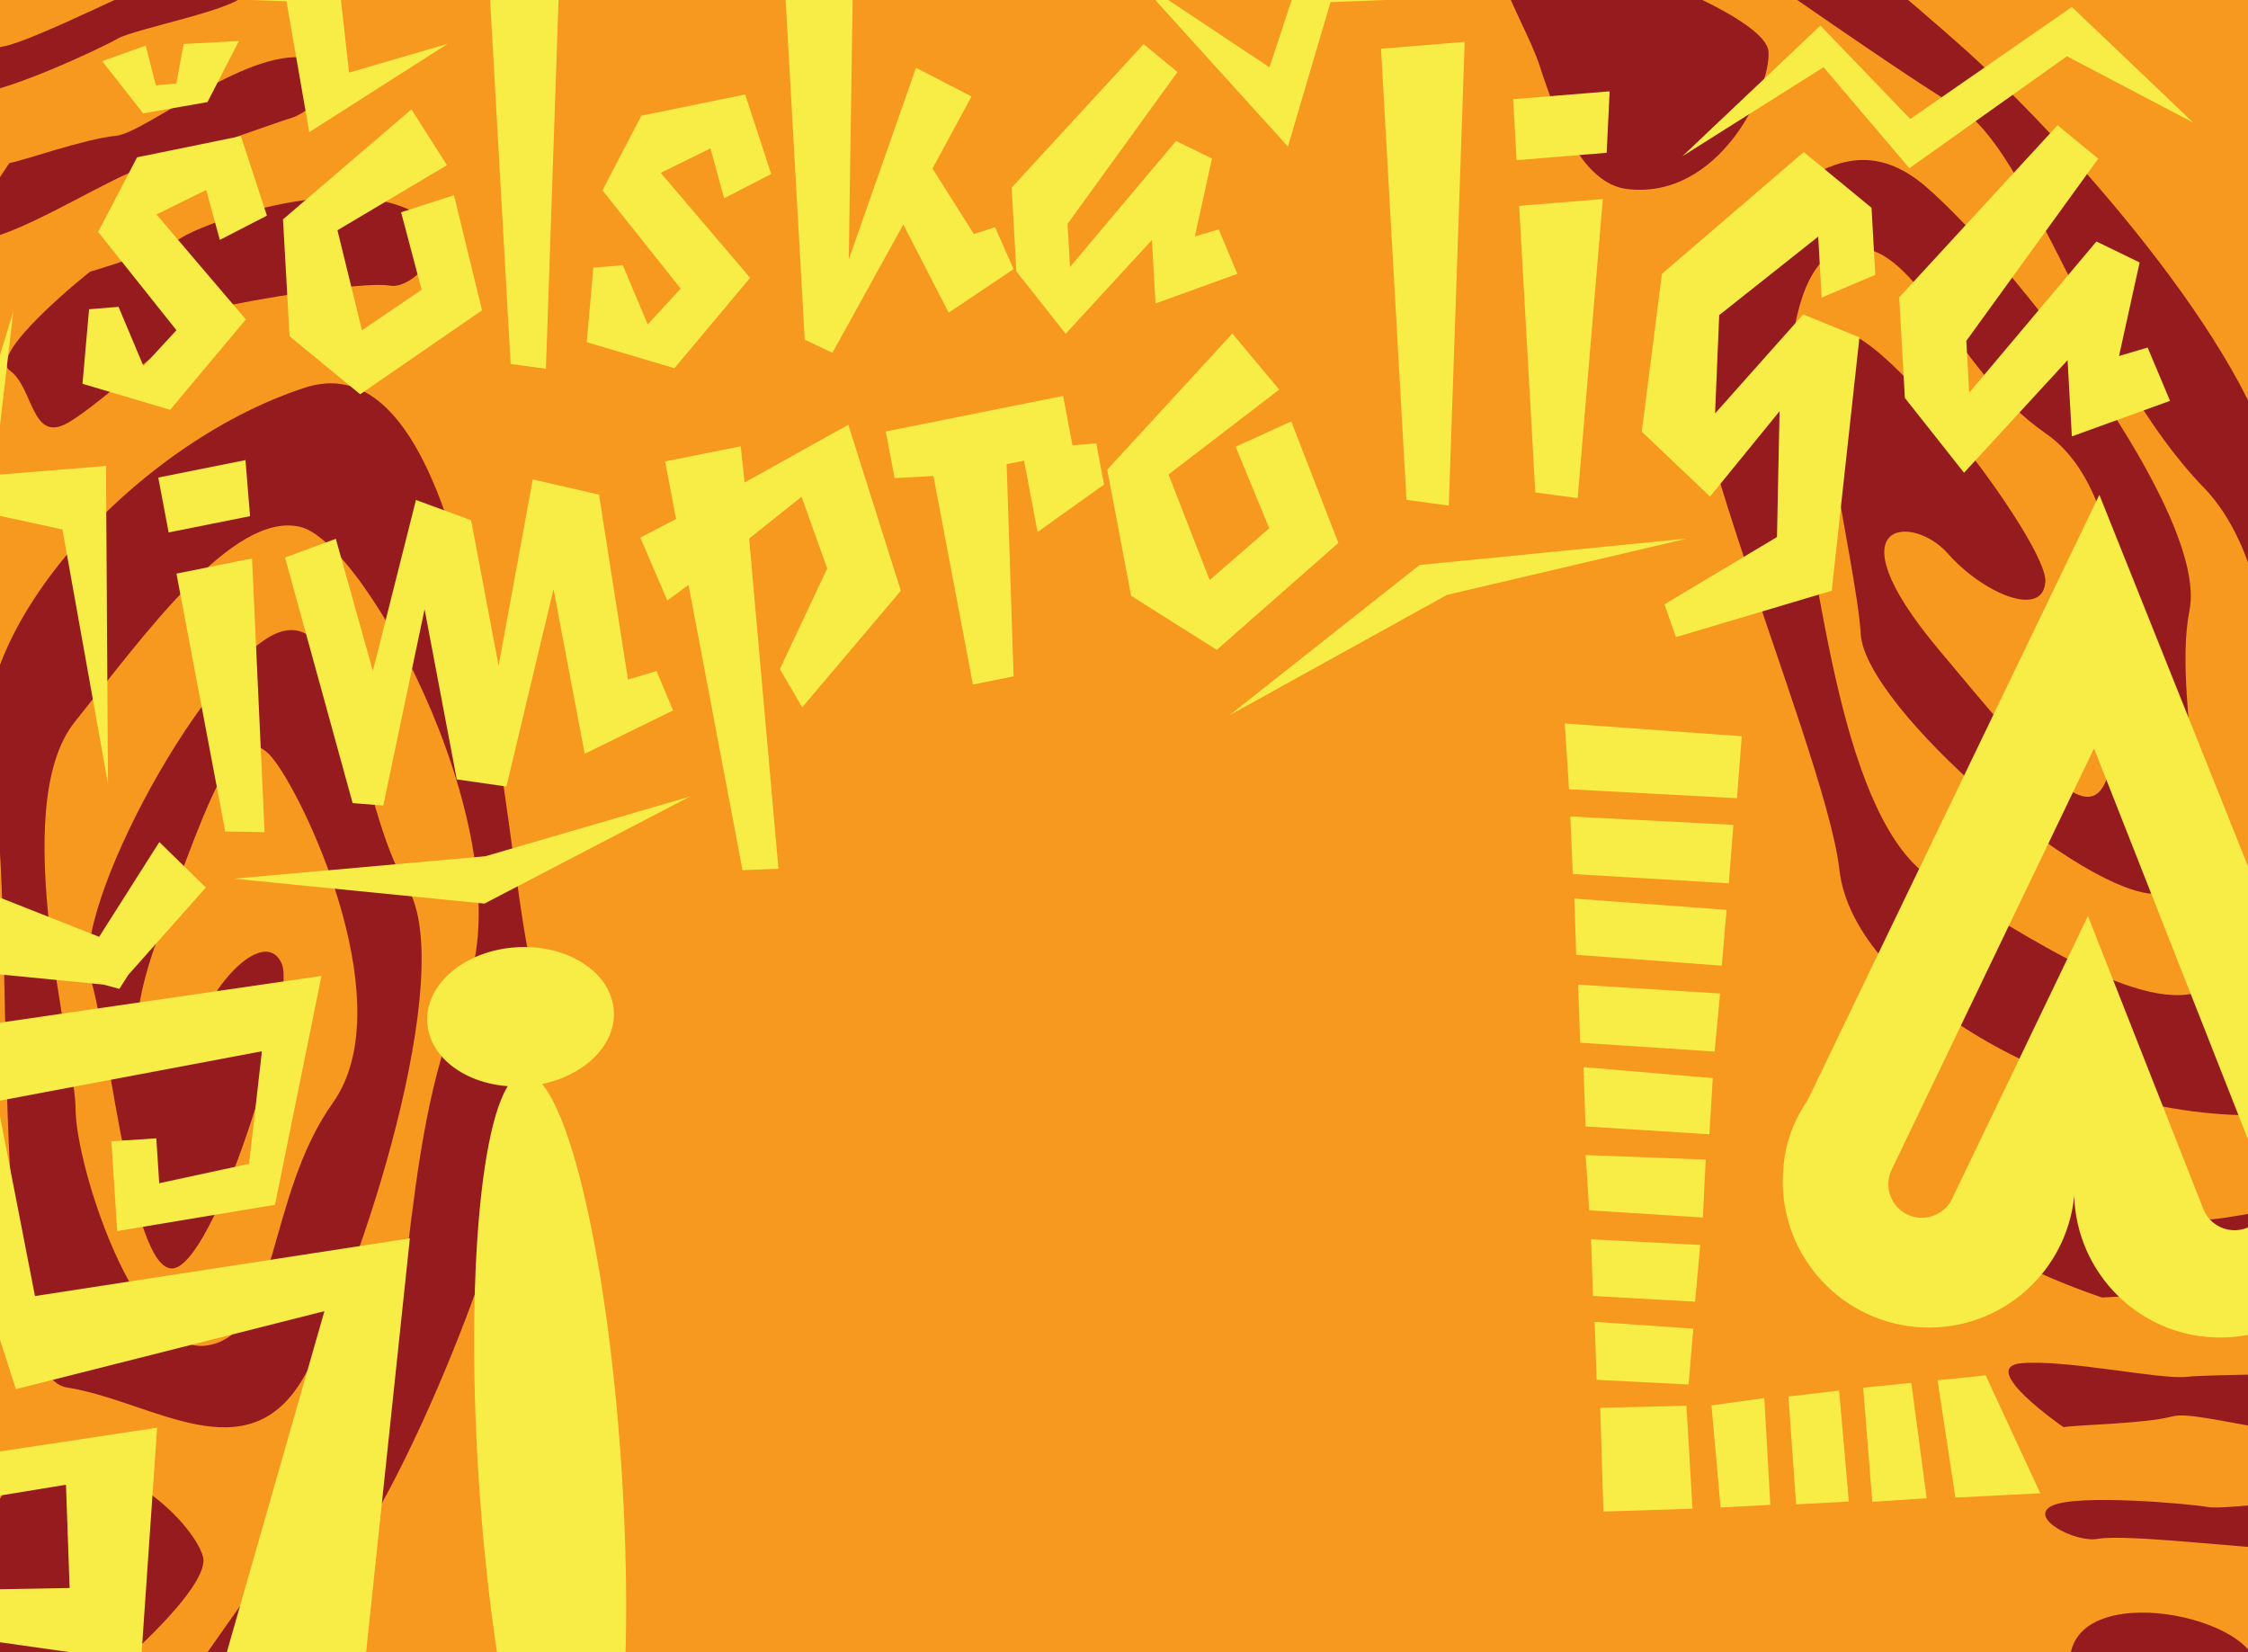 <?xml version="1.0" encoding="utf-8"?>
<!-- Generator: Adobe Illustrator 16.0.0, SVG Export Plug-In . SVG Version: 6.00 Build 0)  -->
<!DOCTYPE svg PUBLIC "-//W3C//DTD SVG 1.1//EN" "http://www.w3.org/Graphics/SVG/1.1/DTD/svg11.dtd">
<svg version="1.1" id="Layer_1" xmlns="http://www.w3.org/2000/svg" xmlns:xlink="http://www.w3.org/1999/xlink" x="0px" y="0px"
	 width="1045px" height="768px" viewBox="0 0 1045 768" enable-background="new 0 0 1045 768" xml:space="preserve">
<g>
	<g>
		<defs>
			<rect id="SVGID_1_" width="1045" height="768"/>
		</defs>
		<clipPath id="SVGID_2_">
			<use xlink:href="#SVGID_1_"  overflow="visible"/>
		</clipPath>
		<rect clip-path="url(#SVGID_2_)" fill="#F8991F" width="1045" height="768"/>
		<g clip-path="url(#SVGID_2_)">
			<defs>
				<rect id="SVGID_3_" width="1045" height="768"/>
			</defs>
			<clipPath id="SVGID_4_">
				<use xlink:href="#SVGID_3_"  overflow="visible"/>
			</clipPath>
			<path clip-path="url(#SVGID_4_)" fill="#961B1F" d="M57.451,902.166c0,0,90.797-148.282,123.361-209.533
				c32.561-61.253,80.301-185.117,66.279-242.807c-14.01-57.688-24.211-296.165-105.516-269.59
				C60.273,206.813-18.82,297.361-4.797,355.05c14.014,57.688-3.619,283.702,36.016,289.895
				c39.652,6.178,84.215,41.543,110.559-5.781c26.326-47.338,71.254-187.885,47.531-226.779
				C165.596,373.5,163.33,283.797,130.67,293.597c-32.658,9.801-98.486,128.131-88.693,160.791
				c9.807,32.658,19.75,142.515,39.9,134.824c20.145-7.689,56.082-125.271,49.102-141.249c-6.99-15.979-29.203,4.925-38.193,27.889
				c-9.006,22.955-45.83,33.47-19.557-39.599c26.291-73.058,38.055-105.063,54.781-82.155
				c16.729,22.921,57.932,114.629,26.729,158.479c-31.205,43.867-24.824,107.139-58.195,112.767
				c-33.363,5.627-61.346-84.019-61.4-109.749c-0.047-25.735-32.258-140.394-0.342-180.087
				c31.896-39.692,73.512-98.194,104.814-90.594c31.313,7.582,106.678,149.286,75.527,218.887
				c-31.158,69.586-21.916,175.256-46.883,205.207c-24.98,29.955-128.293,180.347-142.162,199.843
				c-13.875,19.495-47.74,123.864-16.539,79.997C40.771,904.979,57.451,902.166,57.451,902.166"/>
			<path clip-path="url(#SVGID_4_)" fill="#961B1F" d="M41.859,126.278c0,0-48.242,38.156-37.277,45.969
				c10.963,7.798,9.965,33.707,26.645,24.462c16.664-9.257,60.047-50.886,71.336-53.851c11.297-2.982,66.563-12.304,78.725-10.076
				c12.17,2.238,38.371-26.844,2.195-37.885c-36.178-11.067-90.549,9.903-99.234,15.647
				C75.572,116.299,41.859,126.278,41.859,126.278"/>
			<path clip-path="url(#SVGID_4_)" fill="#961B1F" d="M4.391,75.774c0,0-28.602,40.199-8.104,34.602
				c20.504-5.596,57.307-28.975,69.645-32.118c12.34-3.157,61.848-21.155,70.012-23.608c8.166-2.439,34.557-24.047,6.039-27.821
				c-28.531-3.774-74.516,35.079-88.236,36.317C40,64.399,10.65,74.718,4.391,75.774"/>
			<path clip-path="url(#SVGID_4_)" fill="#961B1F" d="M1.682,21.534C-9.059,23.346-25.922,42.271-12.887,43.3
				c13.049,1.016,59.773-20.818,67.59-25.339c7.795-4.544,56.631-13.845,58.701-20.64c2.074-6.767-15.494-15.604-28.697-11.237
				C71.504-9.537,15.23,19.249,1.682,21.534"/>
			<path clip-path="url(#SVGID_4_)" fill="#961B1F" d="M10.795,685.918c-18.898,9.493-19.564,42.968-18.654,67.478
				c0.92,24.507-12.881,76.165,16.109,57.335c28.988-18.83,90.957-71.101,86.057-87.43
				C89.412,706.971,49.348,666.554,10.795,685.918"/>
			<path clip-path="url(#SVGID_4_)" fill="#961B1F" d="M726.271-131.276c0,0,136.064,108.254,187.623,154.66
				c51.557,46.411,138.807,146.456,145.375,205.46c6.58,59,78.611,286.567-6.879,289.422
				c-85.488,2.854-190.795-55.157-197.361-114.16c-6.576-59-100.496-265.331-65.375-284.716
				c35.145-19.375,64.912-67.855,105.861-32.404c40.938,35.468,131.252,152.151,122.275,196.817
				c-8.975,44.649,19.598,129.713-14.445,131.683c-34.039,1.967-136.391-86.688-138.365-120.728
				c-1.963-34.041-30.217-140.669-8.652-140.338c21.561,0.329,95.568,98.512,94.477,115.915
				c-1.096,17.405-29.123,5.367-45.428-13.133c-16.32-18.487-54.52-15.765-4.824,43.899c49.705,59.647,71.713,85.693,79.59,58.445
				c7.873-27.262,15.201-127.533-29.125-158.057c-44.334-30.538-59.994-92.172-93.275-86.038
				c-33.273,6.13-28.887,99.938-20.131,124.134c8.766,24.197,17.738,142.955,61.313,169.328
				c43.555,26.379,102.678,67.106,129.492,49.251c26.822-17.84,49.141-176.78-3.949-231.517
				c-53.09-54.719-80.572-157.171-114.281-176.77c-33.725-19.596-182.268-125.55-201.973-139.12
				c-19.709-13.57-87.248-100.046-42.92-69.506C709.635-128.211,726.271-131.276,726.271-131.276"/>
			<path clip-path="url(#SVGID_4_)" fill="#961B1F" d="M962.156,772.508c0.602-39.884,90.74-21.012,87.012,5.473
				c-3.705,26.492-26.699,65.132-42.246,50.796C991.373,814.439,961.834,794.072,962.156,772.508"/>
			<path clip-path="url(#SVGID_4_)" fill="#961B1F" d="M977.162,603.093c0,0-58.387-19.341-50.758-30.435
				c7.633-11.079-2.172-35.082,16.664-32.103c18.824,2.994,73.836,27.262,85.457,26.184c11.637-1.064,66.754-11.22,77.42-17.475
				c10.668-6.271,45.24,12.091,15.027,34.845c-30.205,22.782-88.469,21.684-98.596,19.26
				C1012.256,600.934,977.162,603.093,977.162,603.093"/>
			<path clip-path="url(#SVGID_4_)" fill="#961B1F" d="M959.242,663.37c0,0-40.633-27.981-19.457-29.737
				c21.182-1.76,63.762,7.61,76.432,6.342c12.674-1.255,65.354-1.29,73.863-1.778c8.508-0.502,40.699,10.769,15.195,24.075
				c-25.516,13.311-82.021-7.458-95.338-3.925C996.596,661.872,965.484,662.221,959.242,663.37"/>
			<path clip-path="url(#SVGID_4_)" fill="#961B1F" d="M975.26,715.264c-10.711,1.974-33.035-10.037-21.137-15.467
				c11.912-5.42,63.287-0.895,72.178,0.679c8.881,1.6,57.951-6.374,62.221-0.698c4.266,5.647-9.217,19.965-23.117,20.381
				C1051.5,720.563,988.771,712.773,975.26,715.264"/>
			<path clip-path="url(#SVGID_4_)" fill="#961B1F" d="M756.441,87.882c-21.006-2.453-33.088-33.678-40.621-57.019
				c-7.525-23.342-38.17-67.158-4.486-59.386c33.684,7.77,109.799,35.678,110.783,52.697
				C823.107,41.193,799.293,92.882,756.441,87.882"/>
		</g>
		<polygon clip-path="url(#SVGID_2_)" fill="#F8ED47" points="63.715,73.124 111.98,63.258 124.08,100.228 102.186,111.504 
			95.863,88.297 72.719,99.672 114.279,148.476 79.092,190.484 38.348,178.389 41.398,143.742 55.107,142.623 66.68,170.148 
			82.012,153.476 45.635,107.81 		"/>
		<polygon clip-path="url(#SVGID_2_)" fill="#F8ED47" points="211.041,90.733 224.078,144.233 167.432,183.258 134.613,156.278 
			131.549,101.964 191.262,50.836 207.754,76.771 156.875,107.017 168.26,153.532 195.992,134.663 186.451,98.672 		"/>
		<polygon clip-path="url(#SVGID_2_)" fill="#F8ED47" points="227.834,0.001 237.377,169.185 253.773,171.406 259.643,0.001 		"/>
		<polygon clip-path="url(#SVGID_2_)" fill="#F8ED47" points="298.123,53.79 346.395,43.92 358.494,80.894 336.592,92.167 
			330.277,68.961 307.135,80.337 348.693,129.138 313.508,171.15 272.762,159.052 275.813,124.405 289.523,123.291 301.09,150.812 
			316.428,134.142 280.049,88.478 		"/>
		<polygon clip-path="url(#SVGID_2_)" fill="#F8ED47" points="365.201,0.001 374.1,157.904 386.963,163.972 419.91,104.351 
			441,145.331 471.154,125.083 462.545,105.617 452.711,108.794 433.465,78.337 451.611,44.83 425.82,31.515 394.539,120.653 
			396.357,0.001 		"/>
		<polygon clip-path="url(#SVGID_2_)" fill="#F8ED47" points="495.385,155.134 472.467,126.159 470.271,87.2 531.613,20.511 
			547.367,33.461 496.26,104.052 497.393,124.126 546.676,65.544 563.406,73.668 555.432,109.907 566.518,106.628 575.191,127.271 
			537.158,141.05 535.492,111.529 		"/>
		<path clip-path="url(#SVGID_2_)" fill="#F8ED47" d="M78.396,247.488l-4.826-25.504l40.541-8.125l2.125,26.051L78.396,247.488z
			 M117.156,259.576L123,386.792l-18.293-0.311L82.016,266.617L117.156,259.576z"/>
		<polygon clip-path="url(#SVGID_2_)" fill="#F8ED47" points="231.783,309.401 247.658,222.84 278.449,229.903 291.924,315.881 
			305.197,311.895 312.869,330.213 271.797,350.352 257.314,273.84 235.402,365.588 212.332,362.271 197.367,283.209 
			178.162,374.409 163.924,373.293 132.5,259.146 156.104,250.446 173.332,311.85 193.361,232.396 218.99,241.817 		"/>
		<polygon clip-path="url(#SVGID_2_)" fill="#F8ED47" points="297.658,249.877 314.268,241.253 309.195,214.479 344.332,207.438 
			346.119,224.283 394.336,197.418 418.762,274.582 372.908,328.768 362.533,310.996 384.539,264.236 372.615,230.887 
			348.246,250.329 361.861,403.78 345.16,404.475 320.059,271.857 310.213,279.127 		"/>
		<polygon clip-path="url(#SVGID_2_)" fill="#F8ED47" points="494.193,184.02 498.541,206.977 509.594,206.083 513.213,225.212 
			482.324,247.286 476.047,214.128 467.941,215.754 471.18,314.375 452.258,318.163 433.914,221.25 415.859,222.223 
			411.756,200.542 		"/>
		<polygon clip-path="url(#SVGID_2_)" fill="#F8ED47" points="600.238,195.865 622.148,252.352 565.635,302.063 525.811,276.951 
			514.713,218.295 572.867,155.021 594.637,181.104 543.186,220.533 562.303,269.64 590.008,245.56 574.414,207.654 		"/>
		<polygon clip-path="url(#SVGID_2_)" fill="#F8ED47" points="680.867,19.47 673.482,235.006 653.803,232.338 641.982,22.645 		"/>
		<path clip-path="url(#SVGID_2_)" fill="#F8ED47" d="M704.996,74.439l-1.602-28.338l44.865-3.658l-1.396,28.584L704.996,74.439z
			 M745.078,92.521l-11.695,139.025l-19.682-2.67l-7.51-133.186L745.078,92.521z"/>
		<polygon clip-path="url(#SVGID_2_)" fill="#F8ED47" points="797.262,192.174 838.234,146.128 864.375,156.806 851.488,274.574 
			779.082,296.137 773.721,280.916 826.039,249.605 827.248,191.147 794.93,230.797 763.184,200.646 772.566,127.29 838.486,70.671 
			869.992,96.57 871.748,127.742 846.807,138.315 845.207,109.979 799.189,146.47 		"/>
		<polygon clip-path="url(#SVGID_2_)" fill="#F8ED47" points="912.994,219.743 885.492,184.975 882.857,138.222 956.469,58.202 
			975.371,73.744 914.043,158.45 915.398,182.535 974.537,112.241 994.621,121.99 985.047,165.47 998.348,161.538 1008.758,186.311 
			963.117,202.84 961.123,167.422 		"/>
		<polygon clip-path="url(#SVGID_2_)" fill="#F8ED47" points="47.51,28.423 66.555,52.685 96.453,47.456 111.053,19.056 
			85.357,20.453 81.979,38.869 72.443,39.647 67.721,21.19 		"/>
		<path clip-path="url(#SVGID_2_)" fill="#F8ED47" d="M0,220.586v19.223l29.021,6.293l21.176,118.268L49.27,216.563L0,220.586z
			 M0,165.034v32.608l6.139-52.626L0,165.034z"/>
		<polygon clip-path="url(#SVGID_2_)" fill="#F8ED47" points="571.5,332.467 659.906,262.61 784.287,250.316 672.615,276.512 		"/>
		<polygon clip-path="url(#SVGID_2_)" fill="#F8ED47" points="108.664,408.42 225.602,397.996 320.629,370.277 225.188,420 		"/>
		<polygon clip-path="url(#SVGID_2_)" fill="#F8ED47" points="782.076,72.619 847.705,31.231 887.592,78.191 960.84,26.141 
			1019.555,56.994 963.123,3.231 888.021,55.307 846.221,11.894 		"/>
		<polygon clip-path="url(#SVGID_2_)" fill="#F8ED47" points="600.441,0.001 590.131,31.298 543.053,0.001 537.023,0.001 
			598.705,68.136 618.496,0.99 643.73,0.001 		"/>
		<polygon clip-path="url(#SVGID_2_)" fill="#F8ED47" points="116.691,0.001 133.164,0.566 143.752,61.421 208.148,20.345 
			162.266,33.739 158.492,0.001 		"/>
		<path clip-path="url(#SVGID_2_)" fill="#F8ED47" d="M0,674.637v20.507l30.666-5.022l1.697,47.992L0,738.684v24.653L32.752,768
			H65.85l7.186-104.397L0,674.637z M0,622.691l7.393,22.995l143.416-36.246L105.416,768h64.77l20.342-192.415l-174.266,26.83
			L0,518.98V622.691z M0,475.345v36.235l121.744-22.942l-5.955,52.31l-41.777,9.034l-1.352-20.875l-20.877,1.353l2.703,41.748
			l73.344-12.217l21.613-106.382L0,475.345z"/>
		<polygon clip-path="url(#SVGID_2_)" fill="#F8ED47" points="46.088,435.441 0,417.237 0,452.92 48.063,457.642 55.49,459.647 
			59.619,453.15 95.693,412.54 74.064,391.381 		"/>
		<g clip-path="url(#SVGID_2_)">
			<defs>
				<rect id="SVGID_5_" width="1045" height="768"/>
			</defs>
			<clipPath id="SVGID_6_">
				<use xlink:href="#SVGID_5_"  overflow="visible"/>
			</clipPath>
			<path clip-path="url(#SVGID_6_)" fill="#F8ED47" d="M267.789,871.633c18.34-1.188,27.814-85.582,21.156-188.508
				c-6.656-102.924-26.926-185.398-45.264-184.213c-18.342,1.186-27.818,85.585-21.16,188.511
				C229.18,790.344,249.451,872.82,267.789,871.633"/>
			<path clip-path="url(#SVGID_6_)" fill="#F8ED47" d="M244.068,504.896c23.947-1.55,42.424-17.264,41.271-35.1
				c-1.158-17.833-21.502-31.032-45.449-29.486c-23.947,1.549-42.426,17.263-41.275,35.098
				C199.768,493.242,220.123,506.445,244.068,504.896"/>
		</g>
		<polygon clip-path="url(#SVGID_2_)" fill="#F8ED47" points="790.365,578.682 739.627,576.025 740.516,602.375 787.973,605.036 		
			"/>
		<polygon clip-path="url(#SVGID_2_)" fill="#F8ED47" points="807.438,371.015 729.373,366.854 727.396,336.274 809.666,342.211 		
			"/>
		<polygon clip-path="url(#SVGID_2_)" fill="#F8ED47" points="805.777,383.406 729.984,379.508 731.105,406.254 803.648,410.566 		
			"/>
		<polygon clip-path="url(#SVGID_2_)" fill="#F8ED47" points="802.602,422.919 731.842,417.671 732.719,443.814 800.391,448.856 		
			"/>
		<polygon clip-path="url(#SVGID_2_)" fill="#F8ED47" points="799.592,461.803 733.615,457.681 734.539,484.645 797.041,488.787 		
			"/>
		<polygon clip-path="url(#SVGID_2_)" fill="#F8ED47" points="796.201,501.125 736.092,496.003 737.057,523.576 794.611,527.228 		
			"/>
		<polygon clip-path="url(#SVGID_2_)" fill="#F8ED47" points="792.914,539.005 737.096,536.884 738.758,562.569 791.586,565.908 		
			"/>
		<polygon clip-path="url(#SVGID_2_)" fill="#F8ED47" points="787.15,617.577 741.291,614.403 742.213,641.367 784.939,643.515 		
			"/>
		<polygon clip-path="url(#SVGID_2_)" fill="#F8ED47" points="783.939,653.402 743.879,654.357 745.359,702.577 786.768,701.262 		
			"/>
		<polygon clip-path="url(#SVGID_2_)" fill="#F8ED47" points="795.596,653.268 799.826,700.689 822.947,699.47 820.152,649.832 		
			"/>
		<polygon clip-path="url(#SVGID_2_)" fill="#F8ED47" points="831.361,649.109 834.943,699.241 859.43,697.924 854.93,646.355 		"/>
		<polygon clip-path="url(#SVGID_2_)" fill="#F8ED47" points="866.104,645.022 870.352,698.041 895.629,696.404 888.477,642.755 		
			"/>
		<polygon clip-path="url(#SVGID_2_)" fill="#F8ED47" points="900.68,641.557 908.982,696.089 948.434,694.083 923.053,639.29 		"/>
		<g clip-path="url(#SVGID_2_)">
			<defs>
				<rect id="SVGID_7_" width="1045" height="768"/>
			</defs>
			<clipPath id="SVGID_8_">
				<use xlink:href="#SVGID_7_"  overflow="visible"/>
			</clipPath>
			<path clip-path="url(#SVGID_8_)" fill="#F8ED47" d="M1044.445,570.736c-0.877,0.346-1.768,0.605-2.66,0.785
				c-7.264,1.458-14.748-2.444-17.559-9.578l-53.633-136.175l-63.145,131.433c-3.73,7.761-13.047,11.028-20.807,7.3
				s-11.029-13.042-7.301-20.804l94.084-195.825l79.814,202.645C1056.395,558.528,1052.457,567.581,1044.445,570.736
				 M1093.102,523.94l0.426,0.015L975.906,230L840.42,511.131c-9.156,13.528-11.295,25.27-11.648,35.663
				c-1.279,37.505,28.084,68.946,65.592,70.228c35.973,1.235,66.287-25.755,69.85-61.054c1.135,35.46,29.545,64.453,65.518,65.69
				c37.506,1.275,68.945-28.09,70.229-65.597C1100.352,544.546,1097.838,533.618,1093.102,523.94"/>
			<path clip-path="url(#SVGID_8_)" fill="#F8ED47" d="M225.58,473.285c-0.557-8.612,3.15-16.753,9.701-23.281
				c-13.5,3.357-23.068,13.165-22.357,24.102c0.705,10.935,11.453,19.428,25.275,21.02
				C230.867,489.494,226.137,481.899,225.58,473.285"/>
			<path clip-path="url(#SVGID_8_)" fill="#F8ED47" d="M256.178,532.152c-5.457,34.631-6.965,87.692-3.137,146.875
				c3.785,58.528,11.973,110.44,21.701,144.122c0,0-7.072-86.792-10.828-144.824C260.086,619.131,256.178,532.152,256.178,532.152"
				/>
		</g>
	</g>
</g>
</svg>
